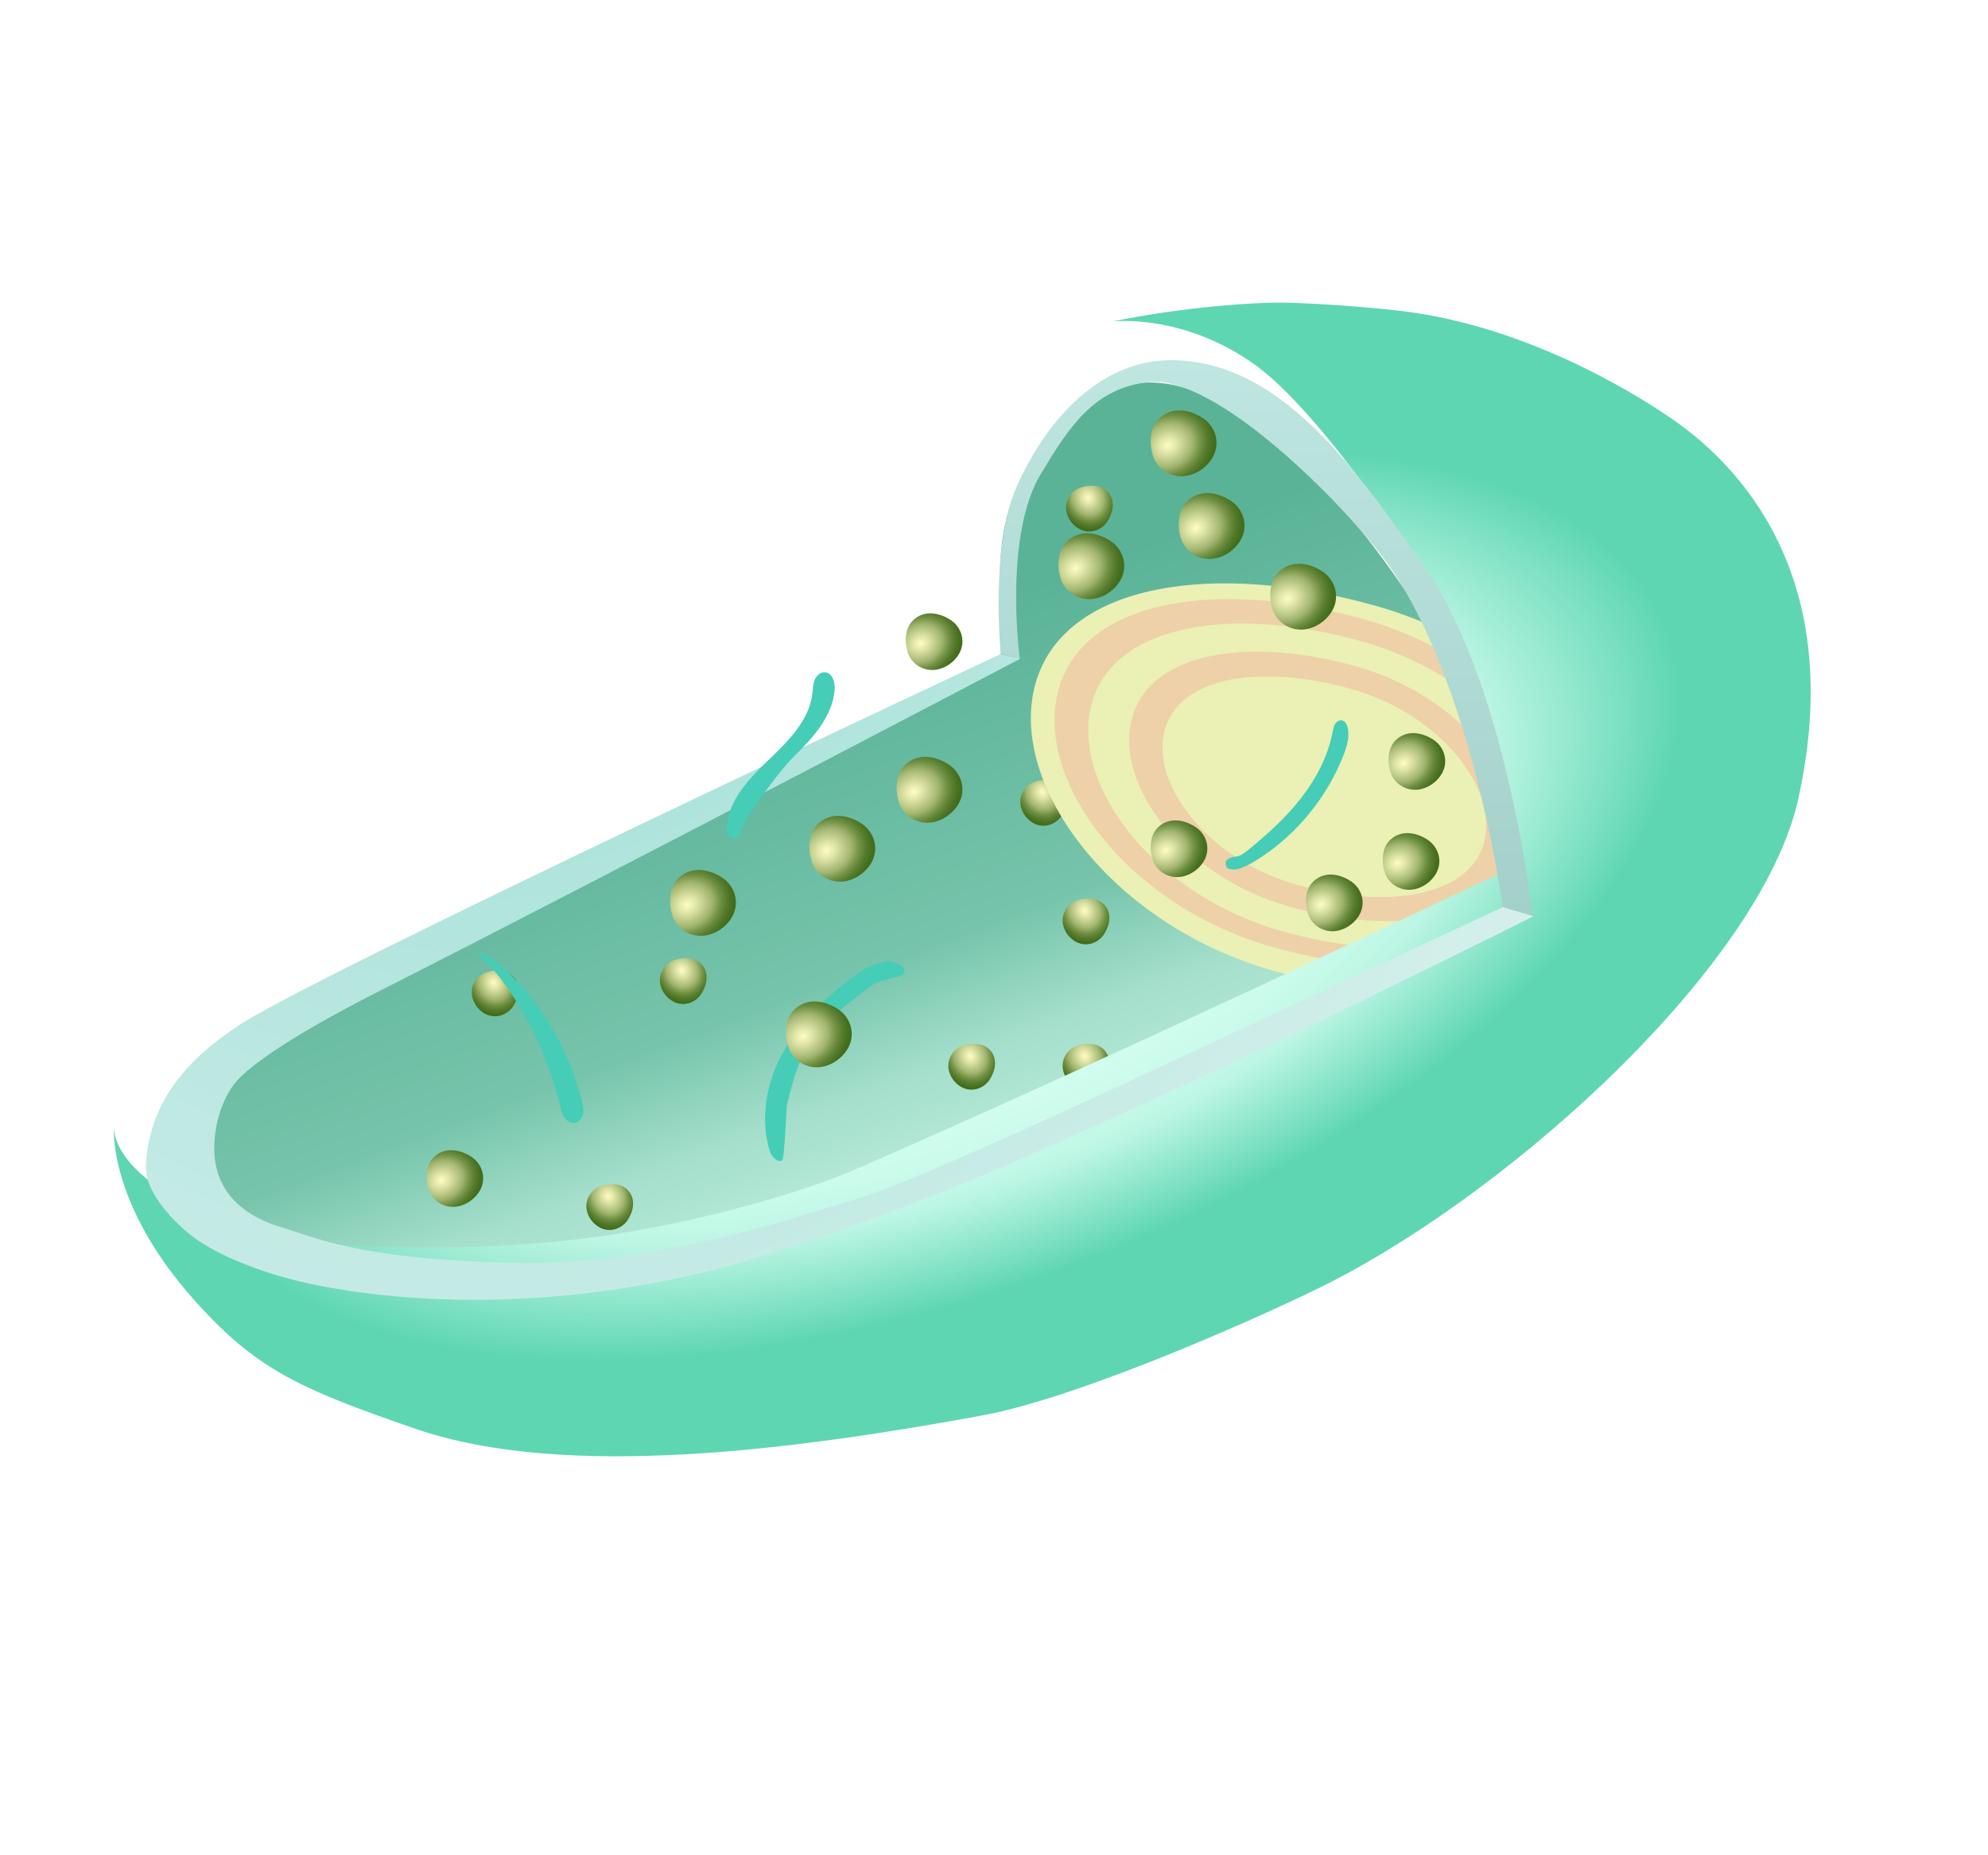 <svg width="150" height="140" viewBox="0 0 150 140" fill="none" xmlns="http://www.w3.org/2000/svg">
<path d="M77.146 36.258C75.478 39.094 75.243 41.62 75.52 49.32C75.546 50.039 36.199 67.492 21.959 75.32C6.889 83.605 16.209 92.131 20.208 93.601C41.429 101.405 63.652 91.219 69.052 89.352C81.445 85.069 114.011 68.693 114.011 68.693C114.011 68.693 115.928 54.522 99.813 36.65C98.574 35.276 95.673 32.946 94.195 31.834C84.522 24.562 79.378 32.463 77.146 36.258Z" fill="url(#paint0_linear_3527:378326)"/>
<path d="M47.382 89.818C46.859 89.255 45.983 89.285 45.338 89.498C44.692 89.711 44.192 90.371 44.248 91.132C44.303 91.877 44.901 92.575 45.58 92.76C46.26 92.944 46.964 92.644 47.349 92.076C47.734 91.508 48.046 90.535 47.382 89.818Z" fill="url(#paint1_radial_3527:378326)"/>
<path d="M52.929 72.768C52.406 72.205 51.53 72.235 50.886 72.448C50.239 72.661 49.739 73.321 49.795 74.081C49.85 74.827 50.448 75.525 51.127 75.709C51.807 75.894 52.511 75.594 52.896 75.026C53.279 74.458 53.593 73.485 52.929 72.768Z" fill="url(#paint2_radial_3527:378326)"/>
<path d="M83.316 79.231C82.793 78.667 81.918 78.697 81.273 78.91C80.626 79.124 80.126 79.784 80.182 80.544C80.237 81.289 80.835 81.988 81.515 82.172C82.194 82.356 82.898 82.056 83.283 81.489C83.667 80.921 83.98 79.947 83.316 79.231Z" fill="url(#paint3_radial_3527:378326)"/>
<path d="M74.691 79.231C74.168 78.667 73.292 78.697 72.647 78.91C72.001 79.124 71.501 79.784 71.557 80.544C71.612 81.289 72.21 81.988 72.889 82.172C73.569 82.356 74.273 82.056 74.658 81.489C75.041 80.921 75.355 79.947 74.691 79.231Z" fill="url(#paint4_radial_3527:378326)"/>
<path d="M83.316 68.263C82.793 67.699 81.918 67.729 81.273 67.942C80.628 68.155 80.126 68.815 80.182 69.576C80.237 70.321 80.835 71.019 81.515 71.204C82.194 71.388 82.898 71.088 83.283 70.52C83.667 69.952 83.98 68.979 83.316 68.263Z" fill="url(#paint5_radial_3527:378326)"/>
<path d="M83.576 37.111C83.053 36.547 82.178 36.577 81.533 36.79C80.886 37.003 80.386 37.663 80.442 38.424C80.497 39.169 81.095 39.867 81.775 40.052C82.454 40.236 83.158 39.936 83.543 39.368C83.928 38.8 84.24 37.827 83.576 37.111Z" fill="url(#paint6_radial_3527:378326)"/>
<path d="M80.124 59.315C79.602 58.752 78.726 58.782 78.081 58.995C77.435 59.208 76.934 59.868 76.991 60.629C77.046 61.374 77.644 62.072 78.323 62.257C79.002 62.441 79.707 62.141 80.091 61.573C80.477 61.005 80.79 60.032 80.124 59.315Z" fill="url(#paint7_radial_3527:378326)"/>
<path d="M38.737 73.694C38.215 73.13 37.339 73.16 36.694 73.373C36.048 73.587 35.547 74.246 35.604 75.007C35.659 75.752 36.257 76.451 36.936 76.635C37.615 76.819 38.319 76.519 38.704 75.951C39.089 75.384 39.403 74.41 38.737 73.694Z" fill="url(#paint8_radial_3527:378326)"/>
<g filter="url(#filter0_ii_3527:378326)">
<path d="M77.446 52.12C79.598 44.52 90.973 42.829 103.165 46.28C115.358 49.731 123.337 60.227 121.186 67.826C119.036 75.426 107.567 77.251 95.375 73.799C83.183 70.348 75.294 59.719 77.446 52.12Z" fill="#EBF0B4"/>
<path d="M79.198 52.536C81.13 45.715 91.342 44.196 102.287 47.295C113.232 50.394 120.396 59.816 118.464 66.637C116.532 73.459 106.237 75.097 95.292 72C84.347 68.902 77.266 59.358 79.198 52.536Z" fill="#EED1A8"/>
<path d="M81.699 53.587C83.405 47.56 92.446 46.224 102.138 48.967C111.831 51.71 118.178 60.04 116.471 66.067C114.765 72.093 105.651 73.536 95.959 70.792C86.267 68.049 79.993 59.614 81.699 53.587Z" fill="#EBF0B4"/>
<path d="M84.743 54.684C86.158 49.686 93.654 48.578 101.693 50.854C109.729 53.129 114.993 60.036 113.578 65.034C112.163 70.032 104.606 71.228 96.568 68.953C88.53 66.677 83.328 59.682 84.743 54.684Z" fill="#EED1A8"/>
<path d="M87.21 55.594C88.364 51.522 94.6 50.654 101.304 52.552C108.008 54.449 112.425 60.114 111.272 64.188C110.12 68.262 103.832 69.2 97.128 67.303C90.425 65.404 86.058 59.667 87.21 55.594Z" fill="#EBF0B4"/>
</g>
<g filter="url(#filter1_i_3527:378326)">
<path d="M86.429 27.421C86.429 27.421 91.831 26.776 97.3 30.788C101.122 33.593 106.798 41.366 108.263 44.216C115.476 58.261 115.645 69.067 115.645 69.067C115.645 69.067 83.861 84.139 66.639 91.567C63.81 92.787 55.853 95.409 46.812 96.585C36.68 97.902 25.251 97.063 23.33 96.53C10.02 92.834 11.078 87.879 11.078 87.879C11.078 87.879 10.371 93.767 17.262 101.415C21.849 106.505 25.072 107.968 33.837 110.985C45.157 114.882 62.608 112.541 76.555 109.981C84.255 108.568 98.676 102.061 102.831 99.938C116.862 92.773 135.415 75.902 138.166 63.425C141.619 47.769 134.789 38.978 128.537 34.706C125.307 32.499 117.463 27.808 108.452 26.659C106.185 26.37 100.585 25.91 97.96 26.015C91.621 26.274 86.429 27.421 86.429 27.421Z" fill="url(#paint9_radial_3527:378326)"/>
</g>
<path d="M113.383 68.455L115.704 69.134C115.704 69.134 94.159 80.012 76.357 87.739C66.878 91.855 58.632 94.541 55.036 95.509C41.462 99.163 29.598 98.32 22.634 96.703C20.813 96.279 16.826 95.087 14.441 93.238C13.569 92.563 10.871 90.181 11.005 87.873C11.364 81.696 16.206 78.679 17.745 77.552C22.219 74.273 75.525 49.349 75.525 49.349L76.973 49.714C76.973 49.714 46.584 65.677 28.705 74.744C22.313 77.985 18.783 80.387 17.698 81.77C16.688 83.06 16.106 85.083 16.169 86.914C16.245 89.112 17.411 91.504 21.383 92.659C23.586 93.3 26.782 94.922 37.535 95.267C48.861 95.63 58.36 92.383 64.979 90.36C69.103 89.099 83.326 82.48 89.356 79.667C95.365 76.863 113.383 68.455 113.383 68.455Z" fill="url(#paint10_radial_3527:378326)"/>
<g filter="url(#filter2_ii_3527:378326)">
<path d="M65.193 74.799C66.12 74.106 67.77 74.355 67.689 73.566C67.66 73.291 66.837 72.951 66.56 72.951C65.834 72.951 64.85 73.346 63.926 74.036C61.818 75.612 59.85 77.459 58.567 79.756C57.284 82.055 56.748 84.862 57.563 87.364C57.687 87.743 58.166 88.19 58.482 87.947C58.637 87.827 58.787 83.968 58.833 83.777C59.927 79.122 60.819 78.073 65.193 74.799Z" fill="#45CDB7"/>
</g>
<g filter="url(#filter3_ii_3527:378326)">
<path d="M36.391 73.245C38.78 75.945 40.797 79.965 41.712 83.849C41.785 84.156 41.854 84.471 42.03 84.734C42.205 84.995 42.514 85.194 42.824 85.142C43.145 85.088 43.376 84.779 43.44 84.459C43.503 84.138 43.433 83.808 43.354 83.49C42.426 79.72 40.388 76.232 37.56 73.571C36.983 73.029 36.353 72.508 35.598 72.268C35.614 72.694 36.057 72.869 36.391 73.245Z" fill="#45CDB7"/>
</g>
<g filter="url(#filter4_ii_3527:378326)">
<path d="M59.368 57.485C60.791 56.087 62.25 54.481 62.427 52.494C62.479 51.912 62.246 51.149 61.661 51.141C61.319 51.137 61.033 51.427 60.91 51.746C60.788 52.065 60.785 52.417 60.745 52.757C60.506 54.77 58.937 56.329 57.472 57.728C56.006 59.128 54.46 60.726 54.29 62.746C54.258 63.12 54.367 63.608 54.739 63.659C55.123 63.711 55.354 63.249 55.428 62.87C55.503 62.492 57.945 58.883 59.368 57.485Z" fill="#45CDB7"/>
</g>
<g filter="url(#filter5_ii_3527:378326)">
<path d="M92.675 65.057C93.028 65.023 93.325 64.795 93.6 64.573C95.053 63.396 96.453 62.134 97.603 60.659C98.754 59.183 99.651 57.481 100.001 55.644C100.041 55.438 100.076 55.223 100.187 55.045C100.298 54.866 100.509 54.73 100.714 54.776C100.939 54.827 101.068 55.067 101.126 55.291C101.305 55.986 101.085 56.718 100.825 57.388C99.607 60.507 97.41 63.235 94.621 65.09C94.174 65.387 93.71 65.665 93.213 65.869C92.967 65.969 92.703 66.053 92.439 66.021C92.175 65.99 92 65.947 91.943 65.688C91.882 65.427 92.02 65.121 92.675 65.057Z" fill="#45CDB7"/>
</g>
<path d="M80.584 40.783C79.75 41.515 79.752 42.748 80.03 43.658C80.307 44.57 81.234 45.281 82.329 45.209C83.402 45.139 84.434 44.3 84.729 43.346C85.025 42.392 84.626 41.396 83.827 40.849C83.028 40.302 81.642 39.852 80.584 40.783Z" fill="url(#paint11_radial_3527:378326)"/>
<path d="M87.545 31.509C86.712 32.24 86.713 33.474 86.991 34.384C87.269 35.295 88.196 36.006 89.29 35.935C90.364 35.865 91.395 35.026 91.691 34.072C91.987 33.117 91.588 32.122 90.789 31.575C89.99 31.027 88.606 30.579 87.545 31.509Z" fill="url(#paint12_radial_3527:378326)"/>
<path d="M87.445 62.37C86.727 63 86.728 64.062 86.968 64.846C87.207 65.631 88.004 66.243 88.946 66.181C89.87 66.12 90.759 65.398 91.013 64.577C91.267 63.755 90.924 62.898 90.236 62.428C89.55 61.957 88.356 61.57 87.445 62.37Z" fill="url(#paint13_radial_3527:378326)"/>
<path d="M68.964 46.745C68.246 47.375 68.247 48.436 68.487 49.22C68.726 50.005 69.523 50.617 70.465 50.555C71.389 50.495 72.277 49.773 72.532 48.952C72.786 48.13 72.442 47.273 71.755 46.803C71.067 46.333 69.875 45.945 68.964 46.745Z" fill="url(#paint14_radial_3527:378326)"/>
<path d="M105.391 55.783C104.674 56.413 104.675 57.474 104.914 58.258C105.154 59.043 105.951 59.655 106.893 59.593C107.817 59.533 108.705 58.811 108.96 57.99C109.214 57.168 108.87 56.311 108.183 55.841C107.495 55.37 106.303 54.983 105.391 55.783Z" fill="url(#paint15_radial_3527:378326)"/>
<path d="M104.95 63.33C104.232 63.96 104.234 65.021 104.473 65.805C104.712 66.59 105.51 67.202 106.451 67.14C107.375 67.08 108.264 66.358 108.518 65.537C108.772 64.715 108.429 63.858 107.741 63.388C107.055 62.916 105.862 62.53 104.95 63.33Z" fill="url(#paint16_radial_3527:378326)"/>
<path d="M99.161 66.458C98.444 67.088 98.445 68.15 98.684 68.933C98.924 69.719 99.721 70.33 100.663 70.269C101.587 70.208 102.475 69.486 102.73 68.665C102.984 67.843 102.64 66.986 101.953 66.516C101.267 66.044 100.073 65.658 99.161 66.458Z" fill="url(#paint17_radial_3527:378326)"/>
<path d="M32.804 87.255C32.086 87.885 32.087 88.947 32.327 89.73C32.566 90.515 33.363 91.127 34.305 91.065C35.229 91.005 36.117 90.283 36.372 89.462C36.626 88.641 36.282 87.783 35.595 87.313C34.907 86.843 33.715 86.455 32.804 87.255Z" fill="url(#paint18_radial_3527:378326)"/>
<path d="M51.282 66.187C50.449 66.919 50.451 68.152 50.728 69.062C51.006 69.973 51.933 70.685 53.027 70.614C54.101 70.543 55.132 69.705 55.428 68.75C55.724 67.796 55.325 66.801 54.526 66.253C53.729 65.706 52.343 65.257 51.282 66.187Z" fill="url(#paint19_radial_3527:378326)"/>
<path d="M61.79 62.1C60.957 62.831 60.958 64.064 61.236 64.975C61.514 65.885 62.441 66.597 63.535 66.526C64.609 66.456 65.64 65.617 65.936 64.663C66.231 63.708 65.833 62.713 65.034 62.166C64.235 61.618 62.85 61.169 61.79 62.1Z" fill="url(#paint20_radial_3527:378326)"/>
<path d="M96.567 43.081C95.733 43.812 95.735 45.045 96.013 45.956C96.29 46.867 97.217 47.578 98.311 47.507C99.385 47.437 100.417 46.598 100.712 45.644C101.008 44.689 100.609 43.694 99.81 43.147C99.013 42.599 97.627 42.15 96.567 43.081Z" fill="url(#paint21_radial_3527:378326)"/>
<path d="M68.372 57.65C67.539 58.382 67.54 59.615 67.818 60.525C68.096 61.437 69.023 62.148 70.117 62.076C71.191 62.006 72.222 61.167 72.518 60.213C72.814 59.259 72.415 58.263 71.616 57.716C70.817 57.169 69.431 56.721 68.372 57.65Z" fill="url(#paint22_radial_3527:378326)"/>
<path d="M60.023 76.108C59.19 76.84 59.191 78.073 59.469 78.983C59.747 79.894 60.674 80.606 61.768 80.534C62.842 80.464 63.873 79.625 64.169 78.671C64.465 77.717 64.066 76.721 63.267 76.174C62.468 75.627 61.082 75.179 60.023 76.108Z" fill="url(#paint23_radial_3527:378326)"/>
<path d="M89.659 37.747C88.825 38.478 88.827 39.712 89.105 40.622C89.382 41.534 90.309 42.245 91.403 42.173C92.477 42.103 93.509 41.264 93.804 40.31C94.1 39.356 93.701 38.36 92.902 37.813C92.103 37.266 90.717 36.816 89.659 37.747Z" fill="url(#paint24_radial_3527:378326)"/>
<path d="M76.947 49.729L75.503 49.316C75.503 49.316 74.723 41.24 76.672 36.804C78.91 31.71 82.987 27.179 88.359 27.179C96.472 27.179 102.272 35.161 107.816 43.335C113.722 52.044 115.653 69.116 115.653 69.116L113.384 68.429C113.384 68.429 110.93 50.141 103.897 41.479C99.428 35.975 91.178 28.348 86.71 28.829C82.543 29.277 80.693 32.184 78.528 35.773C75.695 40.469 76.947 49.729 76.947 49.729Z" fill="url(#paint25_linear_3527:378326)"/>
<defs>
<filter id="filter0_ii_3527:378326" x="76.13" y="43.059" width="46.231" height="33.242" filterUnits="userSpaceOnUse" color-interpolation-filters="sRGB">
<feFlood flood-opacity="0" result="BackgroundImageFix"/>
<feBlend mode="normal" in="SourceGraphic" in2="BackgroundImageFix" result="shape"/>
<feColorMatrix in="SourceAlpha" type="matrix" values="0 0 0 0 0 0 0 0 0 0 0 0 0 0 0 0 0 0 127 0" result="hardAlpha"/>
<feOffset dx="1.65" dy="1.925"/>
<feGaussianBlur stdDeviation="0.412"/>
<feComposite in2="hardAlpha" operator="arithmetic" k2="-1" k3="1"/>
<feColorMatrix type="matrix" values="0 0 0 0 1 0 0 0 0 1 0 0 0 0 1 0 0 0 0.4 0"/>
<feBlend mode="normal" in2="shape" result="effect1_innerShadow_3527:378326"/>
<feColorMatrix in="SourceAlpha" type="matrix" values="0 0 0 0 0 0 0 0 0 0 0 0 0 0 0 0 0 0 127 0" result="hardAlpha"/>
<feOffset dx="-0.963" dy="-2.475"/>
<feGaussianBlur stdDeviation="0.756"/>
<feComposite in2="hardAlpha" operator="arithmetic" k2="-1" k3="1"/>
<feColorMatrix type="matrix" values="0 0 0 0 0 0 0 0 0 0 0 0 0 0 0 0 0 0 0.25 0"/>
<feBlend mode="normal" in2="effect1_innerShadow_3527:378326" result="effect2_innerShadow_3527:378326"/>
</filter>
<filter id="filter1_i_3527:378326" x="8.582" y="22.837" width="130.513" height="90.218" filterUnits="userSpaceOnUse" color-interpolation-filters="sRGB">
<feFlood flood-opacity="0" result="BackgroundImageFix"/>
<feBlend mode="normal" in="SourceGraphic" in2="BackgroundImageFix" result="shape"/>
<feColorMatrix in="SourceAlpha" type="matrix" values="0 0 0 0 0 0 0 0 0 0 0 0 0 0 0 0 0 0 127 0" result="hardAlpha"/>
<feOffset dx="-2.475" dy="-3.163"/>
<feGaussianBlur stdDeviation="3.438"/>
<feComposite in2="hardAlpha" operator="arithmetic" k2="-1" k3="1"/>
<feColorMatrix type="matrix" values="0 0 0 0 0 0 0 0 0 0 0 0 0 0 0 0 0 0 0.25 0"/>
<feBlend mode="normal" in2="shape" result="effect1_innerShadow_3527:378326"/>
</filter>
<filter id="filter2_ii_3527:378326" x="57.176" y="72.401" width="11.066" height="16.165" filterUnits="userSpaceOnUse" color-interpolation-filters="sRGB">
<feFlood flood-opacity="0" result="BackgroundImageFix"/>
<feBlend mode="normal" in="SourceGraphic" in2="BackgroundImageFix" result="shape"/>
<feColorMatrix in="SourceAlpha" type="matrix" values="0 0 0 0 0 0 0 0 0 0 0 0 0 0 0 0 0 0 127 0" result="hardAlpha"/>
<feOffset dx="0.55" dy="0.825"/>
<feGaussianBlur stdDeviation="0.275"/>
<feComposite in2="hardAlpha" operator="arithmetic" k2="-1" k3="1"/>
<feColorMatrix type="matrix" values="0 0 0 0 1 0 0 0 0 1 0 0 0 0 1 0 0 0 0.25 0"/>
<feBlend mode="normal" in2="shape" result="effect1_innerShadow_3527:378326"/>
<feColorMatrix in="SourceAlpha" type="matrix" values="0 0 0 0 0 0 0 0 0 0 0 0 0 0 0 0 0 0 127 0" result="hardAlpha"/>
<feOffset dy="-1.238"/>
<feGaussianBlur stdDeviation="0.275"/>
<feComposite in2="hardAlpha" operator="arithmetic" k2="-1" k3="1"/>
<feColorMatrix type="matrix" values="0 0 0 0 0 0 0 0 0 0 0 0 0 0 0 0 0 0 0.25 0"/>
<feBlend mode="normal" in2="effect1_innerShadow_3527:378326" result="effect2_innerShadow_3527:378326"/>
</filter>
<filter id="filter3_ii_3527:378326" x="35.598" y="71.718" width="8.416" height="13.982" filterUnits="userSpaceOnUse" color-interpolation-filters="sRGB">
<feFlood flood-opacity="0" result="BackgroundImageFix"/>
<feBlend mode="normal" in="SourceGraphic" in2="BackgroundImageFix" result="shape"/>
<feColorMatrix in="SourceAlpha" type="matrix" values="0 0 0 0 0 0 0 0 0 0 0 0 0 0 0 0 0 0 127 0" result="hardAlpha"/>
<feOffset dx="0.55" dy="0.825"/>
<feGaussianBlur stdDeviation="0.275"/>
<feComposite in2="hardAlpha" operator="arithmetic" k2="-1" k3="1"/>
<feColorMatrix type="matrix" values="0 0 0 0 1 0 0 0 0 1 0 0 0 0 1 0 0 0 0.25 0"/>
<feBlend mode="normal" in2="shape" result="effect1_innerShadow_3527:378326"/>
<feColorMatrix in="SourceAlpha" type="matrix" values="0 0 0 0 0 0 0 0 0 0 0 0 0 0 0 0 0 0 127 0" result="hardAlpha"/>
<feOffset dy="-1.238"/>
<feGaussianBlur stdDeviation="0.275"/>
<feComposite in2="hardAlpha" operator="arithmetic" k2="-1" k3="1"/>
<feColorMatrix type="matrix" values="0 0 0 0 0 0 0 0 0 0 0 0 0 0 0 0 0 0 0.25 0"/>
<feBlend mode="normal" in2="effect1_innerShadow_3527:378326" result="effect2_innerShadow_3527:378326"/>
</filter>
<filter id="filter4_ii_3527:378326" x="54.285" y="50.591" width="8.7" height="13.622" filterUnits="userSpaceOnUse" color-interpolation-filters="sRGB">
<feFlood flood-opacity="0" result="BackgroundImageFix"/>
<feBlend mode="normal" in="SourceGraphic" in2="BackgroundImageFix" result="shape"/>
<feColorMatrix in="SourceAlpha" type="matrix" values="0 0 0 0 0 0 0 0 0 0 0 0 0 0 0 0 0 0 127 0" result="hardAlpha"/>
<feOffset dx="0.55" dy="0.825"/>
<feGaussianBlur stdDeviation="0.275"/>
<feComposite in2="hardAlpha" operator="arithmetic" k2="-1" k3="1"/>
<feColorMatrix type="matrix" values="0 0 0 0 1 0 0 0 0 1 0 0 0 0 1 0 0 0 0.25 0"/>
<feBlend mode="normal" in2="shape" result="effect1_innerShadow_3527:378326"/>
<feColorMatrix in="SourceAlpha" type="matrix" values="0 0 0 0 0 0 0 0 0 0 0 0 0 0 0 0 0 0 127 0" result="hardAlpha"/>
<feOffset dy="-1.238"/>
<feGaussianBlur stdDeviation="0.275"/>
<feComposite in2="hardAlpha" operator="arithmetic" k2="-1" k3="1"/>
<feColorMatrix type="matrix" values="0 0 0 0 0 0 0 0 0 0 0 0 0 0 0 0 0 0 0.25 0"/>
<feBlend mode="normal" in2="effect1_innerShadow_3527:378326" result="effect2_innerShadow_3527:378326"/>
</filter>
<filter id="filter5_ii_3527:378326" x="91.93" y="54.217" width="9.811" height="12.361" filterUnits="userSpaceOnUse" color-interpolation-filters="sRGB">
<feFlood flood-opacity="0" result="BackgroundImageFix"/>
<feBlend mode="normal" in="SourceGraphic" in2="BackgroundImageFix" result="shape"/>
<feColorMatrix in="SourceAlpha" type="matrix" values="0 0 0 0 0 0 0 0 0 0 0 0 0 0 0 0 0 0 127 0" result="hardAlpha"/>
<feOffset dx="0.55" dy="0.825"/>
<feGaussianBlur stdDeviation="0.275"/>
<feComposite in2="hardAlpha" operator="arithmetic" k2="-1" k3="1"/>
<feColorMatrix type="matrix" values="0 0 0 0 1 0 0 0 0 1 0 0 0 0 1 0 0 0 0.25 0"/>
<feBlend mode="normal" in2="shape" result="effect1_innerShadow_3527:378326"/>
<feColorMatrix in="SourceAlpha" type="matrix" values="0 0 0 0 0 0 0 0 0 0 0 0 0 0 0 0 0 0 127 0" result="hardAlpha"/>
<feOffset dy="-1.238"/>
<feGaussianBlur stdDeviation="0.275"/>
<feComposite in2="hardAlpha" operator="arithmetic" k2="-1" k3="1"/>
<feColorMatrix type="matrix" values="0 0 0 0 0 0 0 0 0 0 0 0 0 0 0 0 0 0 0.25 0"/>
<feBlend mode="normal" in2="effect1_innerShadow_3527:378326" result="effect2_innerShadow_3527:378326"/>
</filter>
<linearGradient id="paint0_linear_3527:378326" x1="70.839" y1="92.833" x2="55.808" y2="52.431" gradientUnits="userSpaceOnUse">
<stop stop-color="#D6FDF0"/>
<stop offset="0.101" stop-color="#BCEDDD"/>
<stop offset="0.194" stop-color="#ACE3D1"/>
<stop offset="0.265" stop-color="#A6E0CD"/>
<stop offset="0.474" stop-color="#76C4AB"/>
<stop offset="1" stop-color="#5BB397"/>
</linearGradient>
<radialGradient id="paint1_radial_3527:378326" cx="0" cy="0" r="1" gradientUnits="userSpaceOnUse" gradientTransform="translate(45.897 90.275) rotate(63.77) scale(2.638 2.298)">
<stop stop-color="#FFFDC4"/>
<stop offset="0.193" stop-color="#DEE4A6"/>
<stop offset="0.511" stop-color="#A0B46E"/>
<stop offset="0.553" stop-color="#93AA62"/>
<stop offset="0.682" stop-color="#6F8F42"/>
<stop offset="0.803" stop-color="#567B2C"/>
<stop offset="0.913" stop-color="#466F1E"/>
<stop offset="1" stop-color="#416B19"/>
</radialGradient>
<radialGradient id="paint2_radial_3527:378326" cx="0" cy="0" r="1" gradientUnits="userSpaceOnUse" gradientTransform="translate(51.444 73.224) rotate(63.77) scale(2.638 2.298)">
<stop stop-color="#FFFDC4"/>
<stop offset="0.193" stop-color="#DEE4A6"/>
<stop offset="0.511" stop-color="#A0B46E"/>
<stop offset="0.553" stop-color="#93AA62"/>
<stop offset="0.682" stop-color="#6F8F42"/>
<stop offset="0.803" stop-color="#567B2C"/>
<stop offset="0.913" stop-color="#466F1E"/>
<stop offset="1" stop-color="#416B19"/>
</radialGradient>
<radialGradient id="paint3_radial_3527:378326" cx="0" cy="0" r="1" gradientUnits="userSpaceOnUse" gradientTransform="translate(81.83 79.687) rotate(63.77) scale(2.638 2.298)">
<stop stop-color="#FFFDC4"/>
<stop offset="0.193" stop-color="#DEE4A6"/>
<stop offset="0.511" stop-color="#A0B46E"/>
<stop offset="0.553" stop-color="#93AA62"/>
<stop offset="0.682" stop-color="#6F8F42"/>
<stop offset="0.803" stop-color="#567B2C"/>
<stop offset="0.913" stop-color="#466F1E"/>
<stop offset="1" stop-color="#416B19"/>
</radialGradient>
<radialGradient id="paint4_radial_3527:378326" cx="0" cy="0" r="1" gradientUnits="userSpaceOnUse" gradientTransform="translate(73.205 79.687) rotate(63.77) scale(2.638 2.298)">
<stop stop-color="#FFFDC4"/>
<stop offset="0.193" stop-color="#DEE4A6"/>
<stop offset="0.511" stop-color="#A0B46E"/>
<stop offset="0.553" stop-color="#93AA62"/>
<stop offset="0.682" stop-color="#6F8F42"/>
<stop offset="0.803" stop-color="#567B2C"/>
<stop offset="0.913" stop-color="#466F1E"/>
<stop offset="1" stop-color="#416B19"/>
</radialGradient>
<radialGradient id="paint5_radial_3527:378326" cx="0" cy="0" r="1" gradientUnits="userSpaceOnUse" gradientTransform="translate(81.83 68.719) rotate(63.77) scale(2.638 2.298)">
<stop stop-color="#FFFDC4"/>
<stop offset="0.193" stop-color="#DEE4A6"/>
<stop offset="0.511" stop-color="#A0B46E"/>
<stop offset="0.553" stop-color="#93AA62"/>
<stop offset="0.682" stop-color="#6F8F42"/>
<stop offset="0.803" stop-color="#567B2C"/>
<stop offset="0.913" stop-color="#466F1E"/>
<stop offset="1" stop-color="#416B19"/>
</radialGradient>
<radialGradient id="paint6_radial_3527:378326" cx="0" cy="0" r="1" gradientUnits="userSpaceOnUse" gradientTransform="translate(82.091 37.566) rotate(63.77) scale(2.638 2.298)">
<stop stop-color="#FFFDC4"/>
<stop offset="0.193" stop-color="#DEE4A6"/>
<stop offset="0.511" stop-color="#A0B46E"/>
<stop offset="0.553" stop-color="#93AA62"/>
<stop offset="0.682" stop-color="#6F8F42"/>
<stop offset="0.803" stop-color="#567B2C"/>
<stop offset="0.913" stop-color="#466F1E"/>
<stop offset="1" stop-color="#416B19"/>
</radialGradient>
<radialGradient id="paint7_radial_3527:378326" cx="0" cy="0" r="1" gradientUnits="userSpaceOnUse" gradientTransform="translate(78.64 59.771) rotate(63.77) scale(2.638 2.298)">
<stop stop-color="#FFFDC4"/>
<stop offset="0.193" stop-color="#DEE4A6"/>
<stop offset="0.511" stop-color="#A0B46E"/>
<stop offset="0.553" stop-color="#93AA62"/>
<stop offset="0.682" stop-color="#6F8F42"/>
<stop offset="0.803" stop-color="#567B2C"/>
<stop offset="0.913" stop-color="#466F1E"/>
<stop offset="1" stop-color="#416B19"/>
</radialGradient>
<radialGradient id="paint8_radial_3527:378326" cx="0" cy="0" r="1" gradientUnits="userSpaceOnUse" gradientTransform="translate(37.254 74.15) rotate(63.77) scale(2.638 2.298)">
<stop stop-color="#FFFDC4"/>
<stop offset="0.193" stop-color="#DEE4A6"/>
<stop offset="0.511" stop-color="#A0B46E"/>
<stop offset="0.553" stop-color="#93AA62"/>
<stop offset="0.682" stop-color="#6F8F42"/>
<stop offset="0.803" stop-color="#567B2C"/>
<stop offset="0.913" stop-color="#466F1E"/>
<stop offset="1" stop-color="#416B19"/>
</radialGradient>
<radialGradient id="paint9_radial_3527:378326" cx="0" cy="0" r="1" gradientUnits="userSpaceOnUse" gradientTransform="translate(72.692 71.513) rotate(-20.496) scale(59.663 29.271)">
<stop stop-color="#D6FDF0"/>
<stop offset="0.536" stop-color="#D1FDEE"/>
<stop offset="0.633" stop-color="#CBFBEB"/>
<stop offset="0.741" stop-color="#BDF6E4"/>
<stop offset="1" stop-color="#5ED6B2"/>
</radialGradient>
<radialGradient id="paint10_radial_3527:378326" cx="0" cy="0" r="1" gradientUnits="userSpaceOnUse" gradientTransform="translate(35.894 19.829) scale(160.149 186.638)">
<stop stop-color="#91DBD0"/>
<stop offset="0.461" stop-color="#CAECE7"/>
<stop offset="0.813" stop-color="#EEF8F6"/>
<stop offset="1" stop-color="#FCFCFC"/>
</radialGradient>
<radialGradient id="paint11_radial_3527:378326" cx="0" cy="0" r="1" gradientUnits="userSpaceOnUse" gradientTransform="translate(81.16 42.877) rotate(-25.145) scale(3.817 3.218)">
<stop stop-color="#FFFDC4"/>
<stop offset="0.193" stop-color="#DEE4A6"/>
<stop offset="0.511" stop-color="#A0B46E"/>
<stop offset="0.553" stop-color="#93AA62"/>
<stop offset="0.682" stop-color="#6F8F42"/>
<stop offset="0.803" stop-color="#567B2C"/>
<stop offset="0.913" stop-color="#466F1E"/>
<stop offset="1" stop-color="#416B19"/>
</radialGradient>
<radialGradient id="paint12_radial_3527:378326" cx="0" cy="0" r="1" gradientUnits="userSpaceOnUse" gradientTransform="translate(88.122 33.603) rotate(-25.145) scale(3.817 3.218)">
<stop stop-color="#FFFDC4"/>
<stop offset="0.193" stop-color="#DEE4A6"/>
<stop offset="0.511" stop-color="#A0B46E"/>
<stop offset="0.553" stop-color="#93AA62"/>
<stop offset="0.682" stop-color="#6F8F42"/>
<stop offset="0.803" stop-color="#567B2C"/>
<stop offset="0.913" stop-color="#466F1E"/>
<stop offset="1" stop-color="#416B19"/>
</radialGradient>
<radialGradient id="paint13_radial_3527:378326" cx="0" cy="0" r="1" gradientUnits="userSpaceOnUse" gradientTransform="translate(87.95 64.173) rotate(-25.144) scale(3.286 2.77)">
<stop stop-color="#FFFDC4"/>
<stop offset="0.193" stop-color="#DEE4A6"/>
<stop offset="0.511" stop-color="#A0B46E"/>
<stop offset="0.553" stop-color="#93AA62"/>
<stop offset="0.682" stop-color="#6F8F42"/>
<stop offset="0.803" stop-color="#567B2C"/>
<stop offset="0.913" stop-color="#466F1E"/>
<stop offset="1" stop-color="#416B19"/>
</radialGradient>
<radialGradient id="paint14_radial_3527:378326" cx="0" cy="0" r="1" gradientUnits="userSpaceOnUse" gradientTransform="translate(69.467 48.549) rotate(-25.144) scale(3.286 2.77)">
<stop stop-color="#FFFDC4"/>
<stop offset="0.193" stop-color="#DEE4A6"/>
<stop offset="0.511" stop-color="#A0B46E"/>
<stop offset="0.553" stop-color="#93AA62"/>
<stop offset="0.682" stop-color="#6F8F42"/>
<stop offset="0.803" stop-color="#567B2C"/>
<stop offset="0.913" stop-color="#466F1E"/>
<stop offset="1" stop-color="#416B19"/>
</radialGradient>
<radialGradient id="paint15_radial_3527:378326" cx="0" cy="0" r="1" gradientUnits="userSpaceOnUse" gradientTransform="translate(105.896 57.586) rotate(-25.144) scale(3.286 2.77)">
<stop stop-color="#FFFDC4"/>
<stop offset="0.193" stop-color="#DEE4A6"/>
<stop offset="0.511" stop-color="#A0B46E"/>
<stop offset="0.553" stop-color="#93AA62"/>
<stop offset="0.682" stop-color="#6F8F42"/>
<stop offset="0.803" stop-color="#567B2C"/>
<stop offset="0.913" stop-color="#466F1E"/>
<stop offset="1" stop-color="#416B19"/>
</radialGradient>
<radialGradient id="paint16_radial_3527:378326" cx="0" cy="0" r="1" gradientUnits="userSpaceOnUse" gradientTransform="translate(105.455 65.133) rotate(-25.144) scale(3.286 2.77)">
<stop stop-color="#FFFDC4"/>
<stop offset="0.193" stop-color="#DEE4A6"/>
<stop offset="0.511" stop-color="#A0B46E"/>
<stop offset="0.553" stop-color="#93AA62"/>
<stop offset="0.682" stop-color="#6F8F42"/>
<stop offset="0.803" stop-color="#567B2C"/>
<stop offset="0.913" stop-color="#466F1E"/>
<stop offset="1" stop-color="#416B19"/>
</radialGradient>
<radialGradient id="paint17_radial_3527:378326" cx="0" cy="0" r="1" gradientUnits="userSpaceOnUse" gradientTransform="translate(99.666 68.261) rotate(-25.144) scale(3.286 2.77)">
<stop stop-color="#FFFDC4"/>
<stop offset="0.193" stop-color="#DEE4A6"/>
<stop offset="0.511" stop-color="#A0B46E"/>
<stop offset="0.553" stop-color="#93AA62"/>
<stop offset="0.682" stop-color="#6F8F42"/>
<stop offset="0.803" stop-color="#567B2C"/>
<stop offset="0.913" stop-color="#466F1E"/>
<stop offset="1" stop-color="#416B19"/>
</radialGradient>
<radialGradient id="paint18_radial_3527:378326" cx="0" cy="0" r="1" gradientUnits="userSpaceOnUse" gradientTransform="translate(33.307 89.059) rotate(-25.144) scale(3.286 2.77)">
<stop stop-color="#FFFDC4"/>
<stop offset="0.193" stop-color="#DEE4A6"/>
<stop offset="0.511" stop-color="#A0B46E"/>
<stop offset="0.553" stop-color="#93AA62"/>
<stop offset="0.682" stop-color="#6F8F42"/>
<stop offset="0.803" stop-color="#567B2C"/>
<stop offset="0.913" stop-color="#466F1E"/>
<stop offset="1" stop-color="#416B19"/>
</radialGradient>
<radialGradient id="paint19_radial_3527:378326" cx="0" cy="0" r="1" gradientUnits="userSpaceOnUse" gradientTransform="translate(51.861 68.282) rotate(-25.145) scale(3.817 3.218)">
<stop stop-color="#FFFDC4"/>
<stop offset="0.193" stop-color="#DEE4A6"/>
<stop offset="0.511" stop-color="#A0B46E"/>
<stop offset="0.553" stop-color="#93AA62"/>
<stop offset="0.682" stop-color="#6F8F42"/>
<stop offset="0.803" stop-color="#567B2C"/>
<stop offset="0.913" stop-color="#466F1E"/>
<stop offset="1" stop-color="#416B19"/>
</radialGradient>
<radialGradient id="paint20_radial_3527:378326" cx="0" cy="0" r="1" gradientUnits="userSpaceOnUse" gradientTransform="translate(62.368 64.194) rotate(-25.145) scale(3.817 3.218)">
<stop stop-color="#FFFDC4"/>
<stop offset="0.193" stop-color="#DEE4A6"/>
<stop offset="0.511" stop-color="#A0B46E"/>
<stop offset="0.553" stop-color="#93AA62"/>
<stop offset="0.682" stop-color="#6F8F42"/>
<stop offset="0.803" stop-color="#567B2C"/>
<stop offset="0.913" stop-color="#466F1E"/>
<stop offset="1" stop-color="#416B19"/>
</radialGradient>
<radialGradient id="paint21_radial_3527:378326" cx="0" cy="0" r="1" gradientUnits="userSpaceOnUse" gradientTransform="translate(97.144 45.174) rotate(-25.145) scale(3.817 3.218)">
<stop stop-color="#FFFDC4"/>
<stop offset="0.193" stop-color="#DEE4A6"/>
<stop offset="0.511" stop-color="#A0B46E"/>
<stop offset="0.553" stop-color="#93AA62"/>
<stop offset="0.682" stop-color="#6F8F42"/>
<stop offset="0.803" stop-color="#567B2C"/>
<stop offset="0.913" stop-color="#466F1E"/>
<stop offset="1" stop-color="#416B19"/>
</radialGradient>
<radialGradient id="paint22_radial_3527:378326" cx="0" cy="0" r="1" gradientUnits="userSpaceOnUse" gradientTransform="translate(68.949 59.745) rotate(-25.145) scale(3.817 3.218)">
<stop stop-color="#FFFDC4"/>
<stop offset="0.193" stop-color="#DEE4A6"/>
<stop offset="0.511" stop-color="#A0B46E"/>
<stop offset="0.553" stop-color="#93AA62"/>
<stop offset="0.682" stop-color="#6F8F42"/>
<stop offset="0.803" stop-color="#567B2C"/>
<stop offset="0.913" stop-color="#466F1E"/>
<stop offset="1" stop-color="#416B19"/>
</radialGradient>
<radialGradient id="paint23_radial_3527:378326" cx="0" cy="0" r="1" gradientUnits="userSpaceOnUse" gradientTransform="translate(60.601 78.204) rotate(-25.145) scale(3.817 3.218)">
<stop stop-color="#FFFDC4"/>
<stop offset="0.193" stop-color="#DEE4A6"/>
<stop offset="0.511" stop-color="#A0B46E"/>
<stop offset="0.553" stop-color="#93AA62"/>
<stop offset="0.682" stop-color="#6F8F42"/>
<stop offset="0.803" stop-color="#567B2C"/>
<stop offset="0.913" stop-color="#466F1E"/>
<stop offset="1" stop-color="#416B19"/>
</radialGradient>
<radialGradient id="paint24_radial_3527:378326" cx="0" cy="0" r="1" gradientUnits="userSpaceOnUse" gradientTransform="translate(90.235 39.841) rotate(-25.145) scale(3.817 3.218)">
<stop stop-color="#FFFDC4"/>
<stop offset="0.193" stop-color="#DEE4A6"/>
<stop offset="0.511" stop-color="#A0B46E"/>
<stop offset="0.553" stop-color="#93AA62"/>
<stop offset="0.682" stop-color="#6F8F42"/>
<stop offset="0.803" stop-color="#567B2C"/>
<stop offset="0.913" stop-color="#466F1E"/>
<stop offset="1" stop-color="#416B19"/>
</radialGradient>
<linearGradient id="paint25_linear_3527:378326" x1="95.549" y1="27.179" x2="95.549" y2="69.116" gradientUnits="userSpaceOnUse">
<stop stop-color="#BFE6E0"/>
<stop offset="1" stop-color="#A4D0CA"/>
</linearGradient>
</defs>
</svg>
